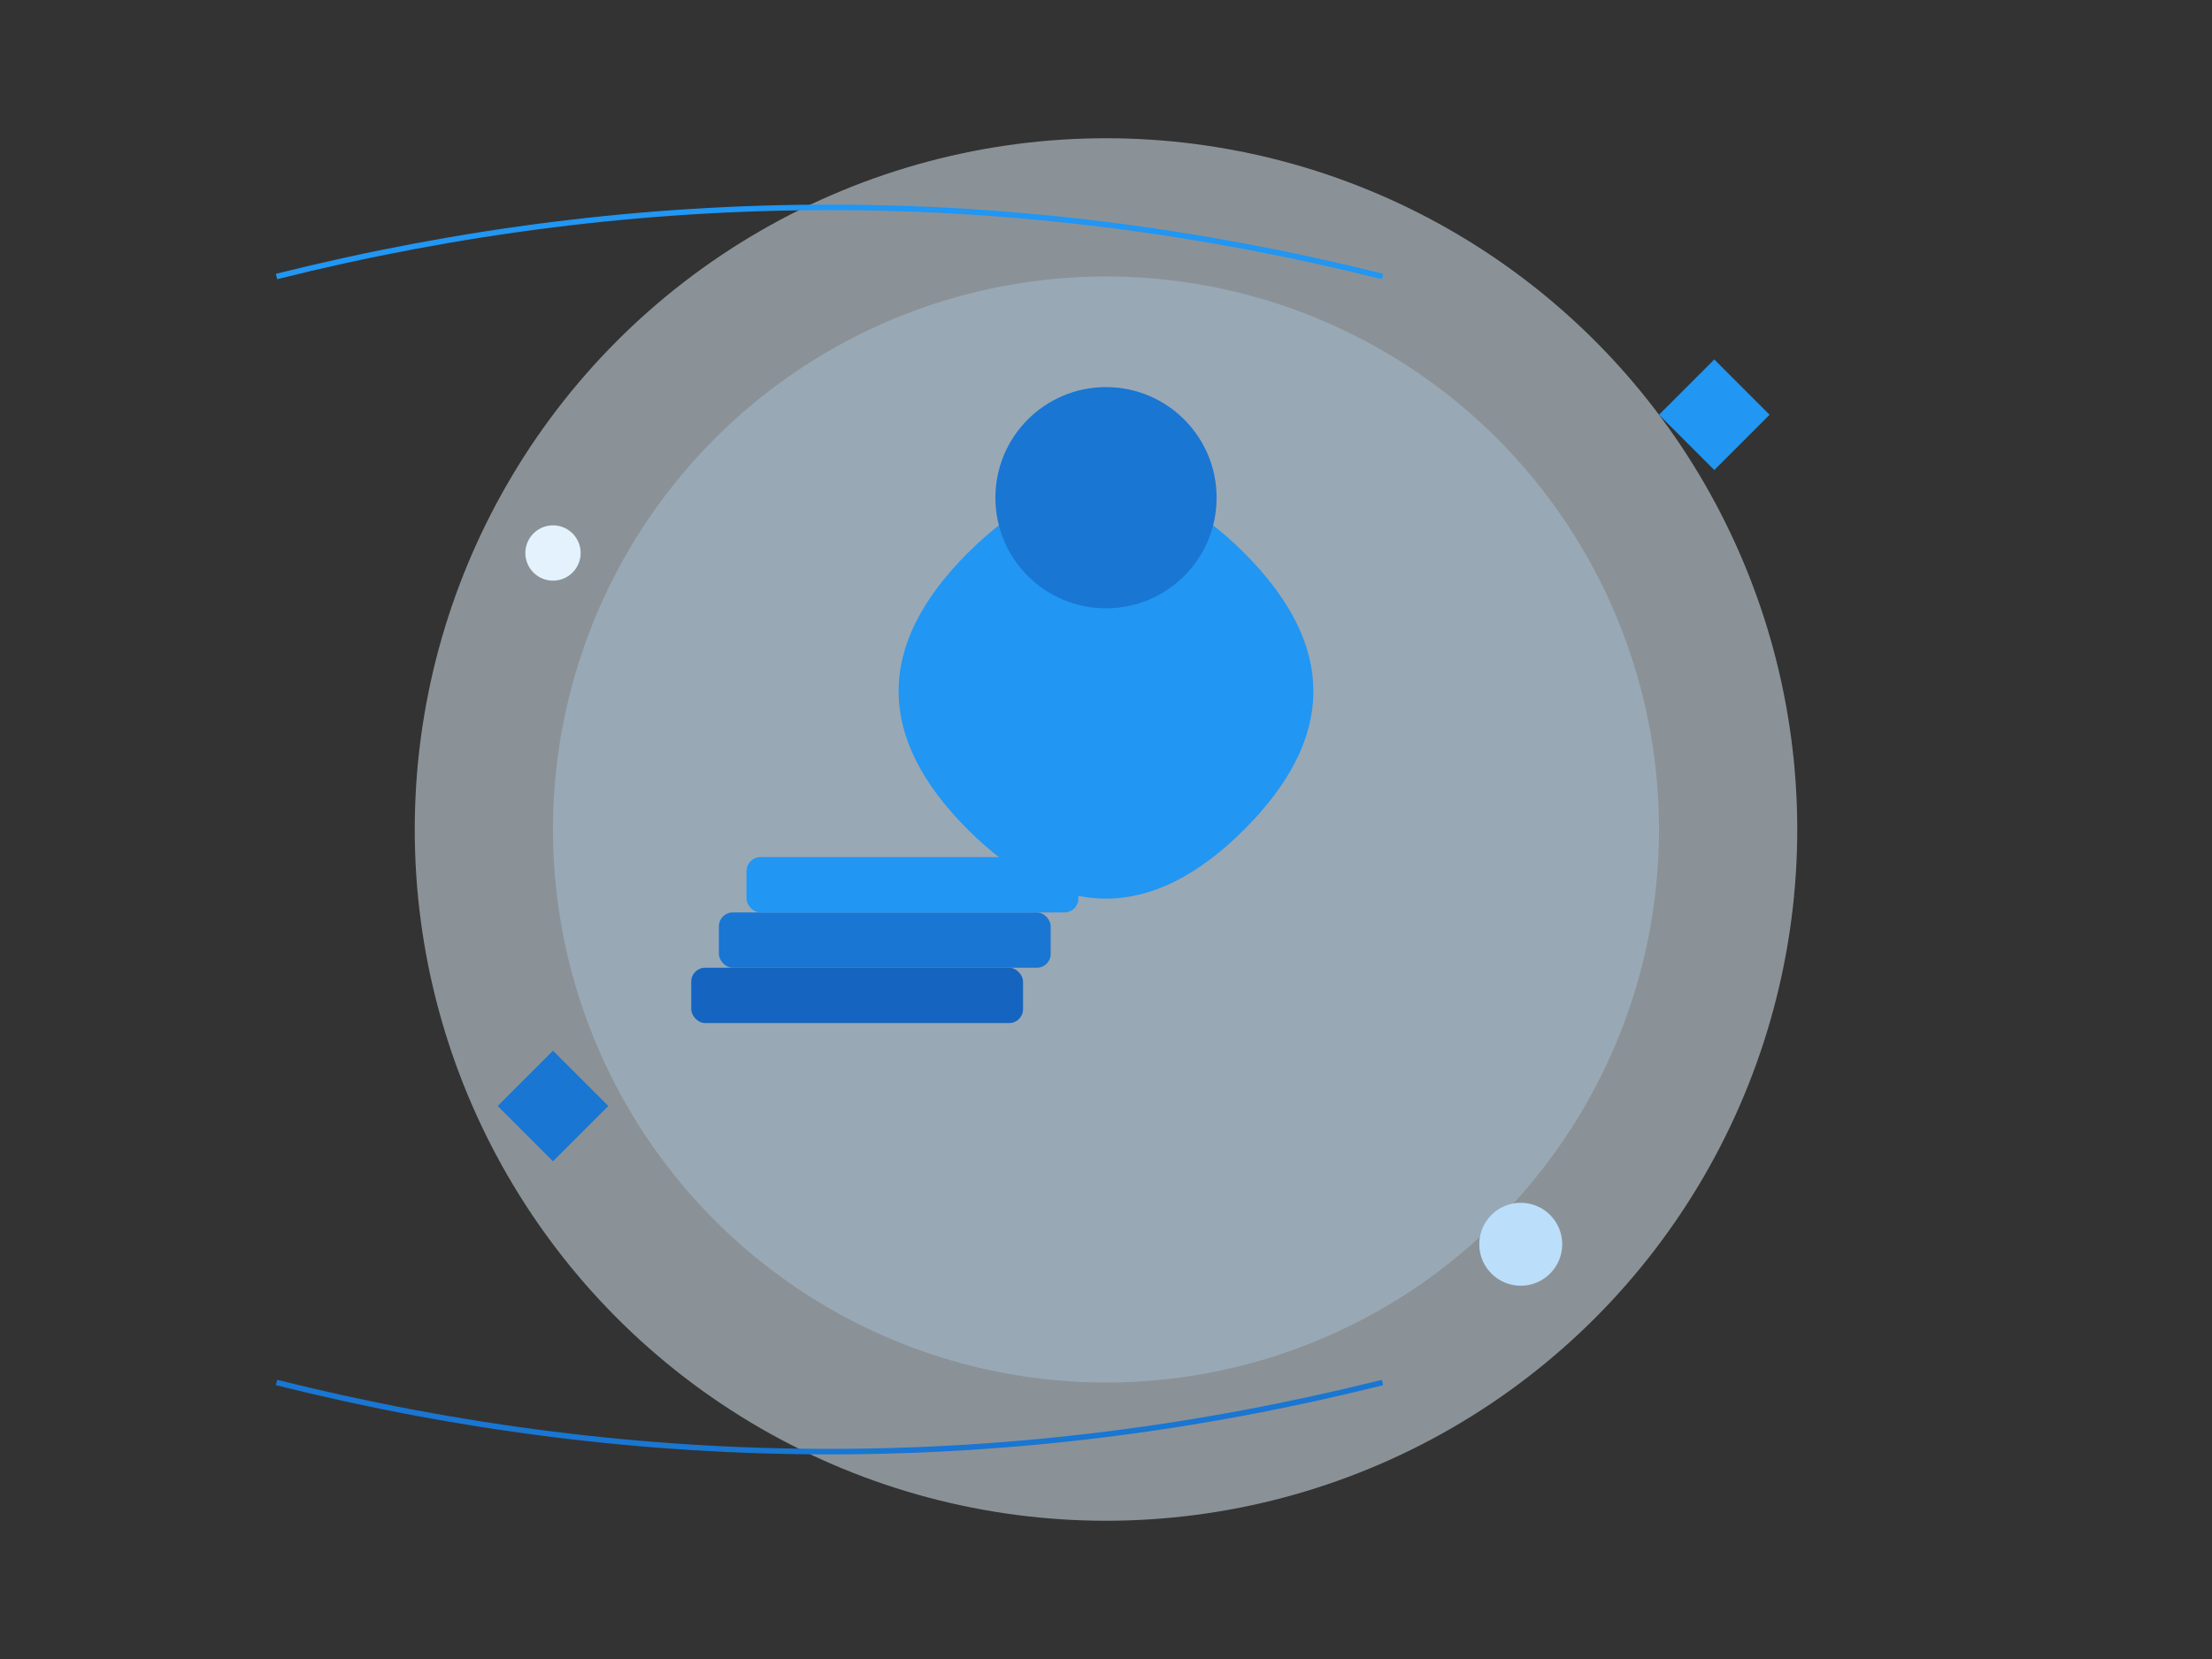 <?xml version="1.0" encoding="UTF-8"?>
<svg width="800" height="600" viewBox="0 0 800 600" fill="none" xmlns="http://www.w3.org/2000/svg">
  <rect x="0" y="0" width="800" height="600" fill="#333333" stroke="none"/>
  <!-- Background Elements -->
  <circle cx="400" cy="300" r="250" fill="#E3F2FD" opacity="0.5"/>
  <circle cx="400" cy="300" r="200" fill="#BBDEFB" opacity="0.3"/>
  
  <!-- Student Figure -->
  <path d="M350 200 Q400 150 450 200 Q500 250 450 300 Q400 350 350 300 Q300 250 350 200" fill="#2196F3"/>
  <circle cx="400" cy="180" r="40" fill="#1976D2"/>
  
  <!-- Book Stack -->
  <rect x="250" y="350" width="120" height="20" rx="5" fill="#1565C0"/>
  <rect x="260" y="330" width="120" height="20" rx="5" fill="#1976D2"/>
  <rect x="270" y="310" width="120" height="20" rx="5" fill="#2196F3"/>
  
  <!-- Floating Elements -->
  <path d="M600 150 L620 130 L640 150 L620 170 Z" fill="#2196F3"/>
  <path d="M180 400 L200 380 L220 400 L200 420 Z" fill="#1976D2"/>
  <circle cx="550" cy="450" r="15" fill="#BBDEFB"/>
  <circle cx="200" cy="200" r="10" fill="#E3F2FD"/>
  
  <!-- Decorative Lines -->
  <path d="M100 100 Q300 50 500 100" stroke="#2196F3" stroke-width="2" fill="none"/>
  <path d="M100 500 Q300 550 500 500" stroke="#1976D2" stroke-width="2" fill="none"/>
</svg>
